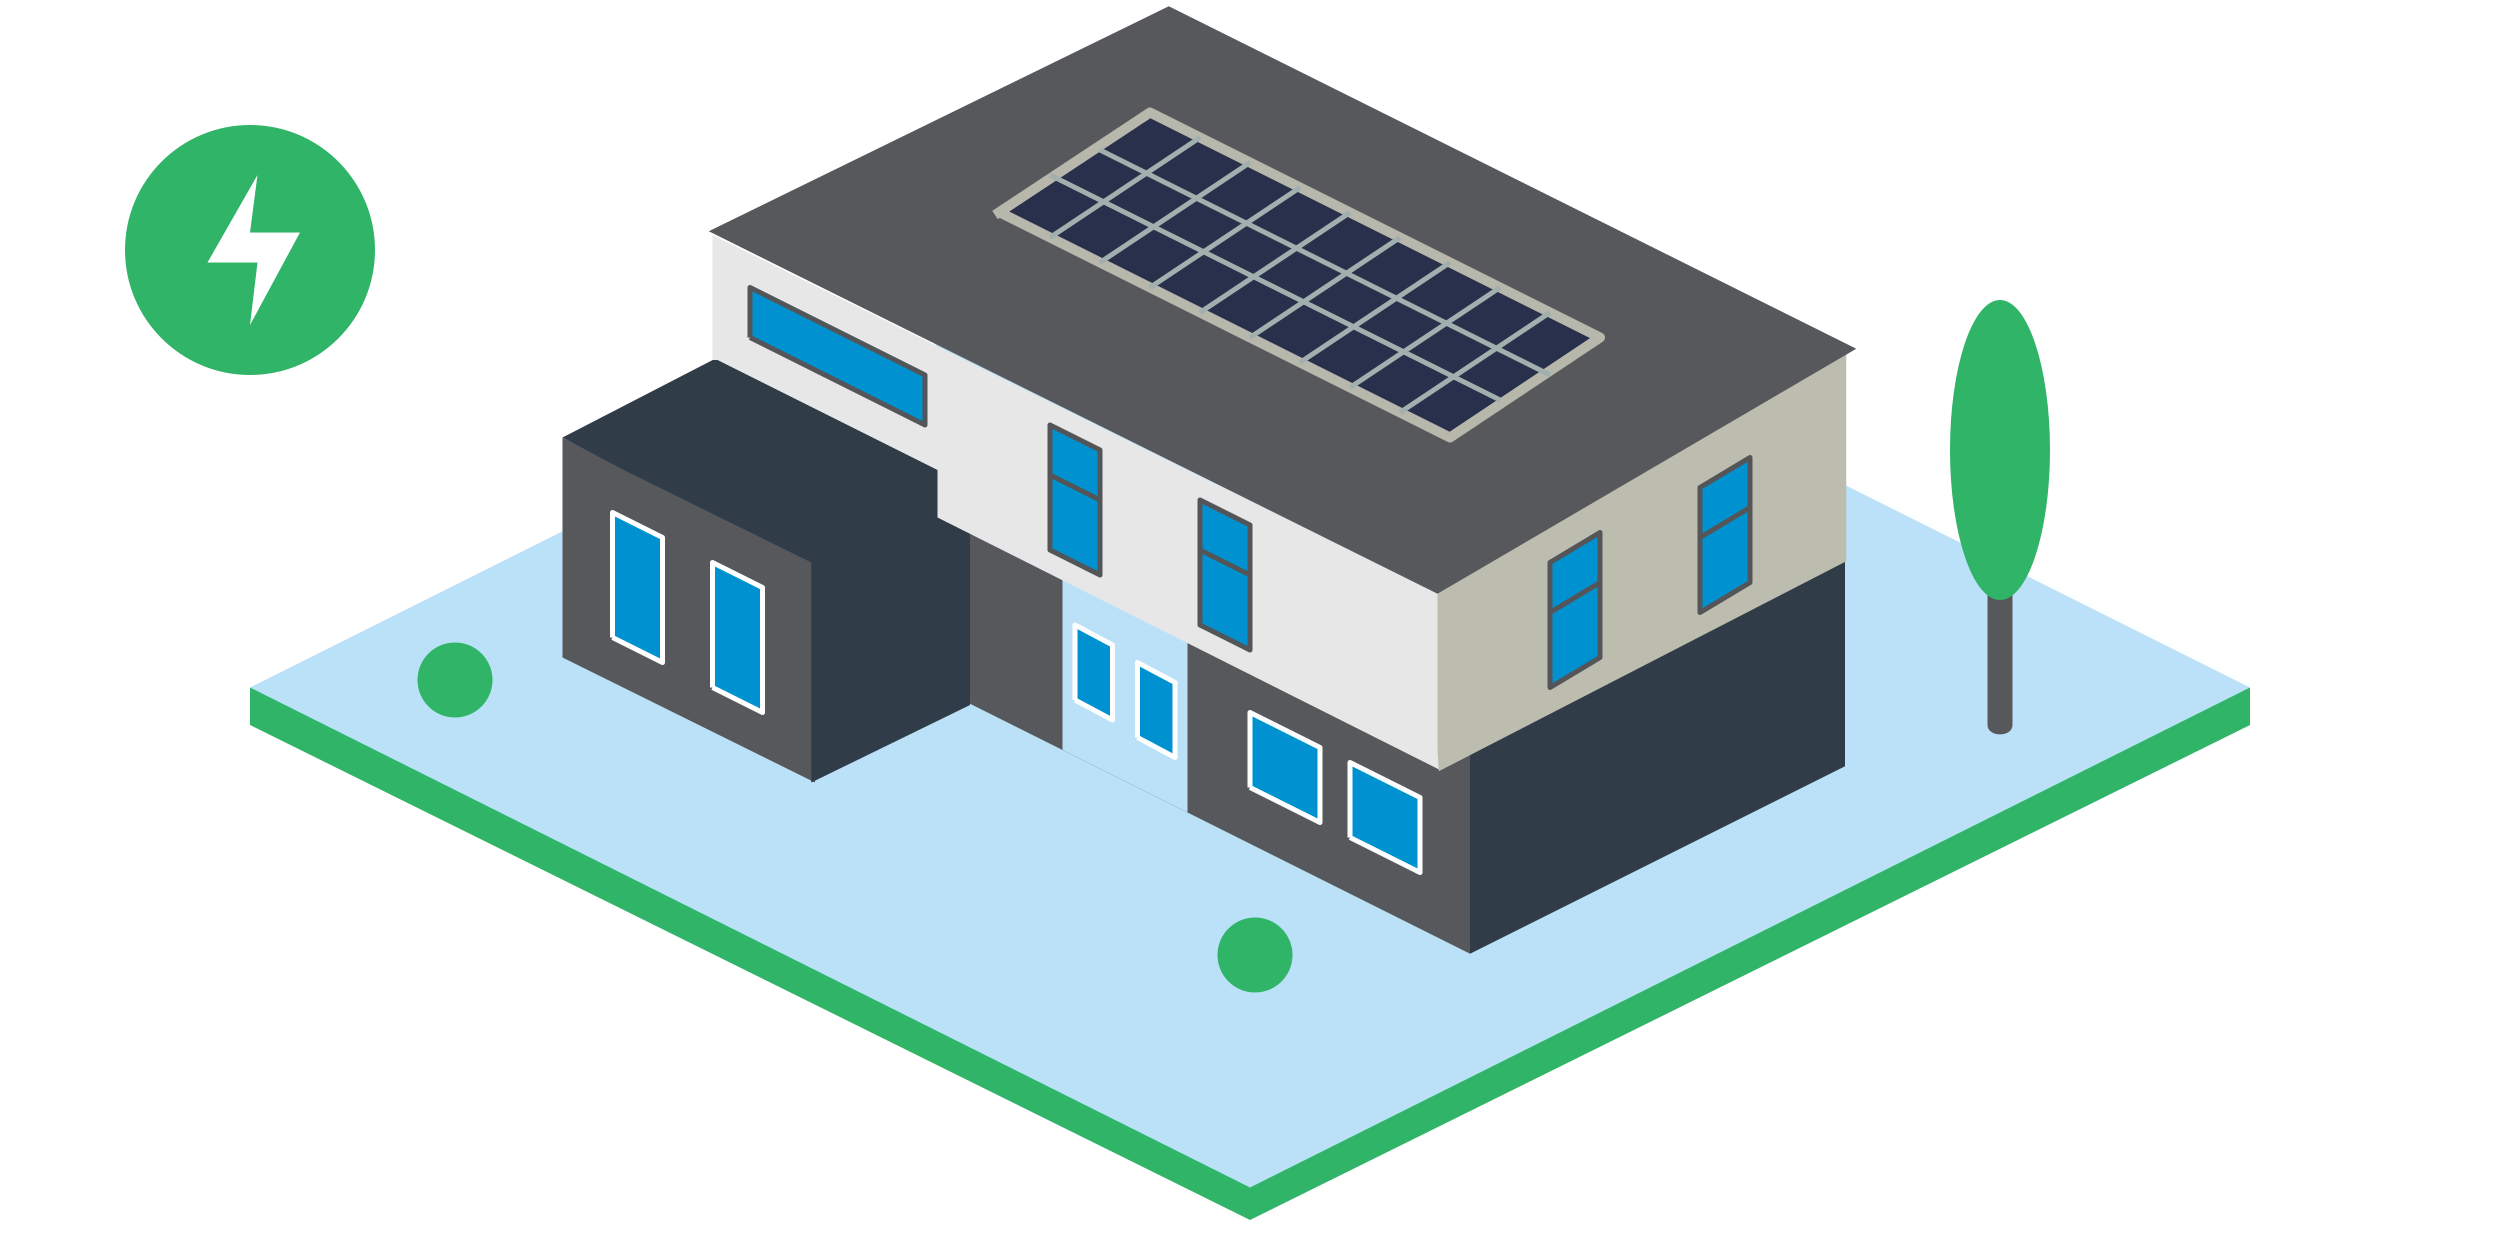 <svg viewBox="0 0 1000 500" id="ff13122b-c9a2-4eb3-994d-202711f70fc9" data-name="Layer 1" xmlns="http://www.w3.org/2000/svg">
    <pattern id="isometric" width="25" height="12.5" viewBox="0 0 10 5" patternUnits="userSpaceOnUse" x="0" y="0" >
          <g stroke="#0004" stroke-dasharray="2 1" stroke-width=".25">
            <path d="m0,0 v100"/>
            <path d="m10,0 v100"/>
          </g>
          <path d="m5,0 v100" stroke-width=".25" stroke="#0004" stroke-dasharray=".5"/>
          <g stroke-width=".25" stroke="#0004">
            <path d="m0,0 l10,5"/>
            <path d="m10,0 l-10,5"/>
          </g>
    </pattern>
    <pattern id="first_floor" width="25" height="25" viewBox="0 0 5 5" patternUnits="userSpaceOnUse" x="0" y="0">
          <rect height="5" width="5" fill="#57585B" />
          <circle cx="2.5" cy="2.5" r="0.3" fill="green" />
          <circle cx="1" cy="1" r="0.1" fill="white" />
          <circle cx="1.5" cy="2.5" r="0.1" fill="white" />
    </pattern>
    <defs>
      <filter id="f1" height="120%">
        <feGaussianBlur in="SourceAlpha" stdDeviation="3"/>
        <feOffset dx="2" dy="2" result="offsetblur"/>
        <feComponentTransfer>
          <feFuncA type="linear" slope="0.5"/>
        </feComponentTransfer>
        <feMerge> 
          <feMergeNode/> 
          <feMergeNode in="SourceGraphic"/> 
        </feMerge>
      </filter>
    </defs>
    
    <path d="M100,275 L100,275 100,290 L100,290 500,488 L500,488 900,290 L900,290 900,275" fill="#30B468" />
    <path d="M100,275 L100,275 500,75 L500,75 900,275 L900,275 500,475 L500,475 100,275" fill="#BAE1F7" />

    <path d="M225,263 v-88 l0,0 101,50 v88 l0,0 -100,-49.5" fill="#57585B" />
        <g fill="#0092D0" stroke="white" stroke-width="2" stroke-linejoin="round">
          <path d="M245,255 v-50 l0,0 20,10 v50 l0,0 -20,-10" />
          <path d="M285,275 v-50 l0,0 20,10 v50 l0,0 -20,-10" />
        </g>
    <path d="M225,175 l0,0 62,-32 l0,0 101,51 v88 l0,0 -63.5,31 v-88 l0,0 -75,-37" fill="#313C49" />
    
    <path d="M388,194 l0,0 200,100 v87.5 l0,0 -200,-100 v-87.5" fill="#57585B" />
    <path d="M425,230 v70 l0,0 50,25 v-70 l0,0 -50,-25" fill="#BAE1F7" />
        <g fill="#0092D0" stroke="white" stroke-width="2" stroke-linejoin="round">
          <path d="M430,280 v-30 l0,0 15,8 v30 l0,0 -15,-8" />
          <path d="M455,295 v-30 l0,0 15,8 v30 l0,0 -15,-8" />
          <path d="M500,315 v-30 l0,0 28,14 v30 l0,0 -28,-14" />
          <path d="M540,335 v-30 l0,0 28,14 v30 l0,0 -28,-14" />
        </g>

    <path d="M588,294 l0,0 150,-75 v87.5 l0,0 -150,75 v-87.5" fill="#313C49" />

    <path d="M285,144 v-50 l0,0 291,144 v70 l0,0 -201,-101 v-19 l0,0 -88,-44" fill="#E7E7E7" />
        <g fill="#0092D0" stroke="#535559" stroke-width="2" stroke-linejoin="round">
          <path d="M300,135 v-20 l0,0 70,35 v20 l0,0 -70,-35" />
          <path d="M420,220 v-50 l0,0 20,10 v50 l0,0 -20,-10 v-30 l0,0 20,10 " />
          <path d="M480,250 v-50 l0,0 20,10 v50 l0,0 -20,-10 v-30 l0,0 20,10 " />
        </g>

    <path d="M575,299.5 v-62 l0,0 163.5,-98 v85 l0,0 -163,84" fill="#BDBDAF" />
        <g fill="#0092D0" stroke="#535559" stroke-width="2" stroke-linejoin="round">
          <path d="M620,275 v-50 l0,0 20,-12 v50 l0,0 -20,12 v-30 l0,0 20,-12" />
          <path d="M680,245 v-50 l0,0 20,-12 v50 l0,0 -20,12 v-30 l0,0 20,-12" />
        </g>

    <path d="M575,237.5 l0,0 167.5,-98 l0,0 -275,-137 l0,0 -184,90 " fill="#57585B" />

    <path d="M400,85 l0,0 180,90 l0,0 60,-40 l0,0 -180,-90 l0,0 -62,41" stroke="#B7B7AB" fill="#29304C" stroke-width="4" stroke-linejoin="round"/>

    <line x1="420" y1="95" x2="480" y2="55" stroke="#A1AFAE" stroke-width="2" />
    <line x1="440" y1="105" x2="500" y2="65" stroke="#A1AFAE" stroke-width="2" />
    <line x1="460" y1="115" x2="520" y2="75" stroke="#A1AFAE" stroke-width="2" />
    <line x1="480" y1="125" x2="540" y2="85" stroke="#A1AFAE" stroke-width="2" />
    <line x1="500" y1="135" x2="560" y2="95" stroke="#A1AFAE" stroke-width="2" />
    <line x1="520" y1="145" x2="580" y2="105" stroke="#A1AFAE" stroke-width="2" />
    <line x1="540" y1="155" x2="600" y2="115" stroke="#A1AFAE" stroke-width="2" />
    <line x1="560" y1="165" x2="620" y2="125" stroke="#A1AFAE" stroke-width="2" />

    <line x1="420" y1="70" x2="600" y2="160" stroke="#A1AFAE" stroke-width="2" />
    <line x1="440" y1="60" x2="620" y2="150" stroke="#A1AFAE" stroke-width="2" />

    <circle cx="180" cy="270" r="15" fill="#30B468" filter="url(#f1)" />
    <circle cx="500" cy="380" r="15" fill="#30B468" filter="url(#f1)" />

    <path d="M795,200 v90 c 0,5 10,5 10,0 v-90" fill="#57585B"/>
    <ellipse cx="800" cy="180" rx="20" ry="60" fill="#30B468" stroke-width="2" />
    <!-- <rect fill="url(#isometric)" height="1000" width="1000" /> -->
    <circle cx="100" cy="100" r="50" fill="#30B468" />
    <path d="M100, 130 l0,0 3,-25 h-20 l0,0 20,-35 l0,0 -3,23 h20" stroke="none" fill="white" />
</svg>
